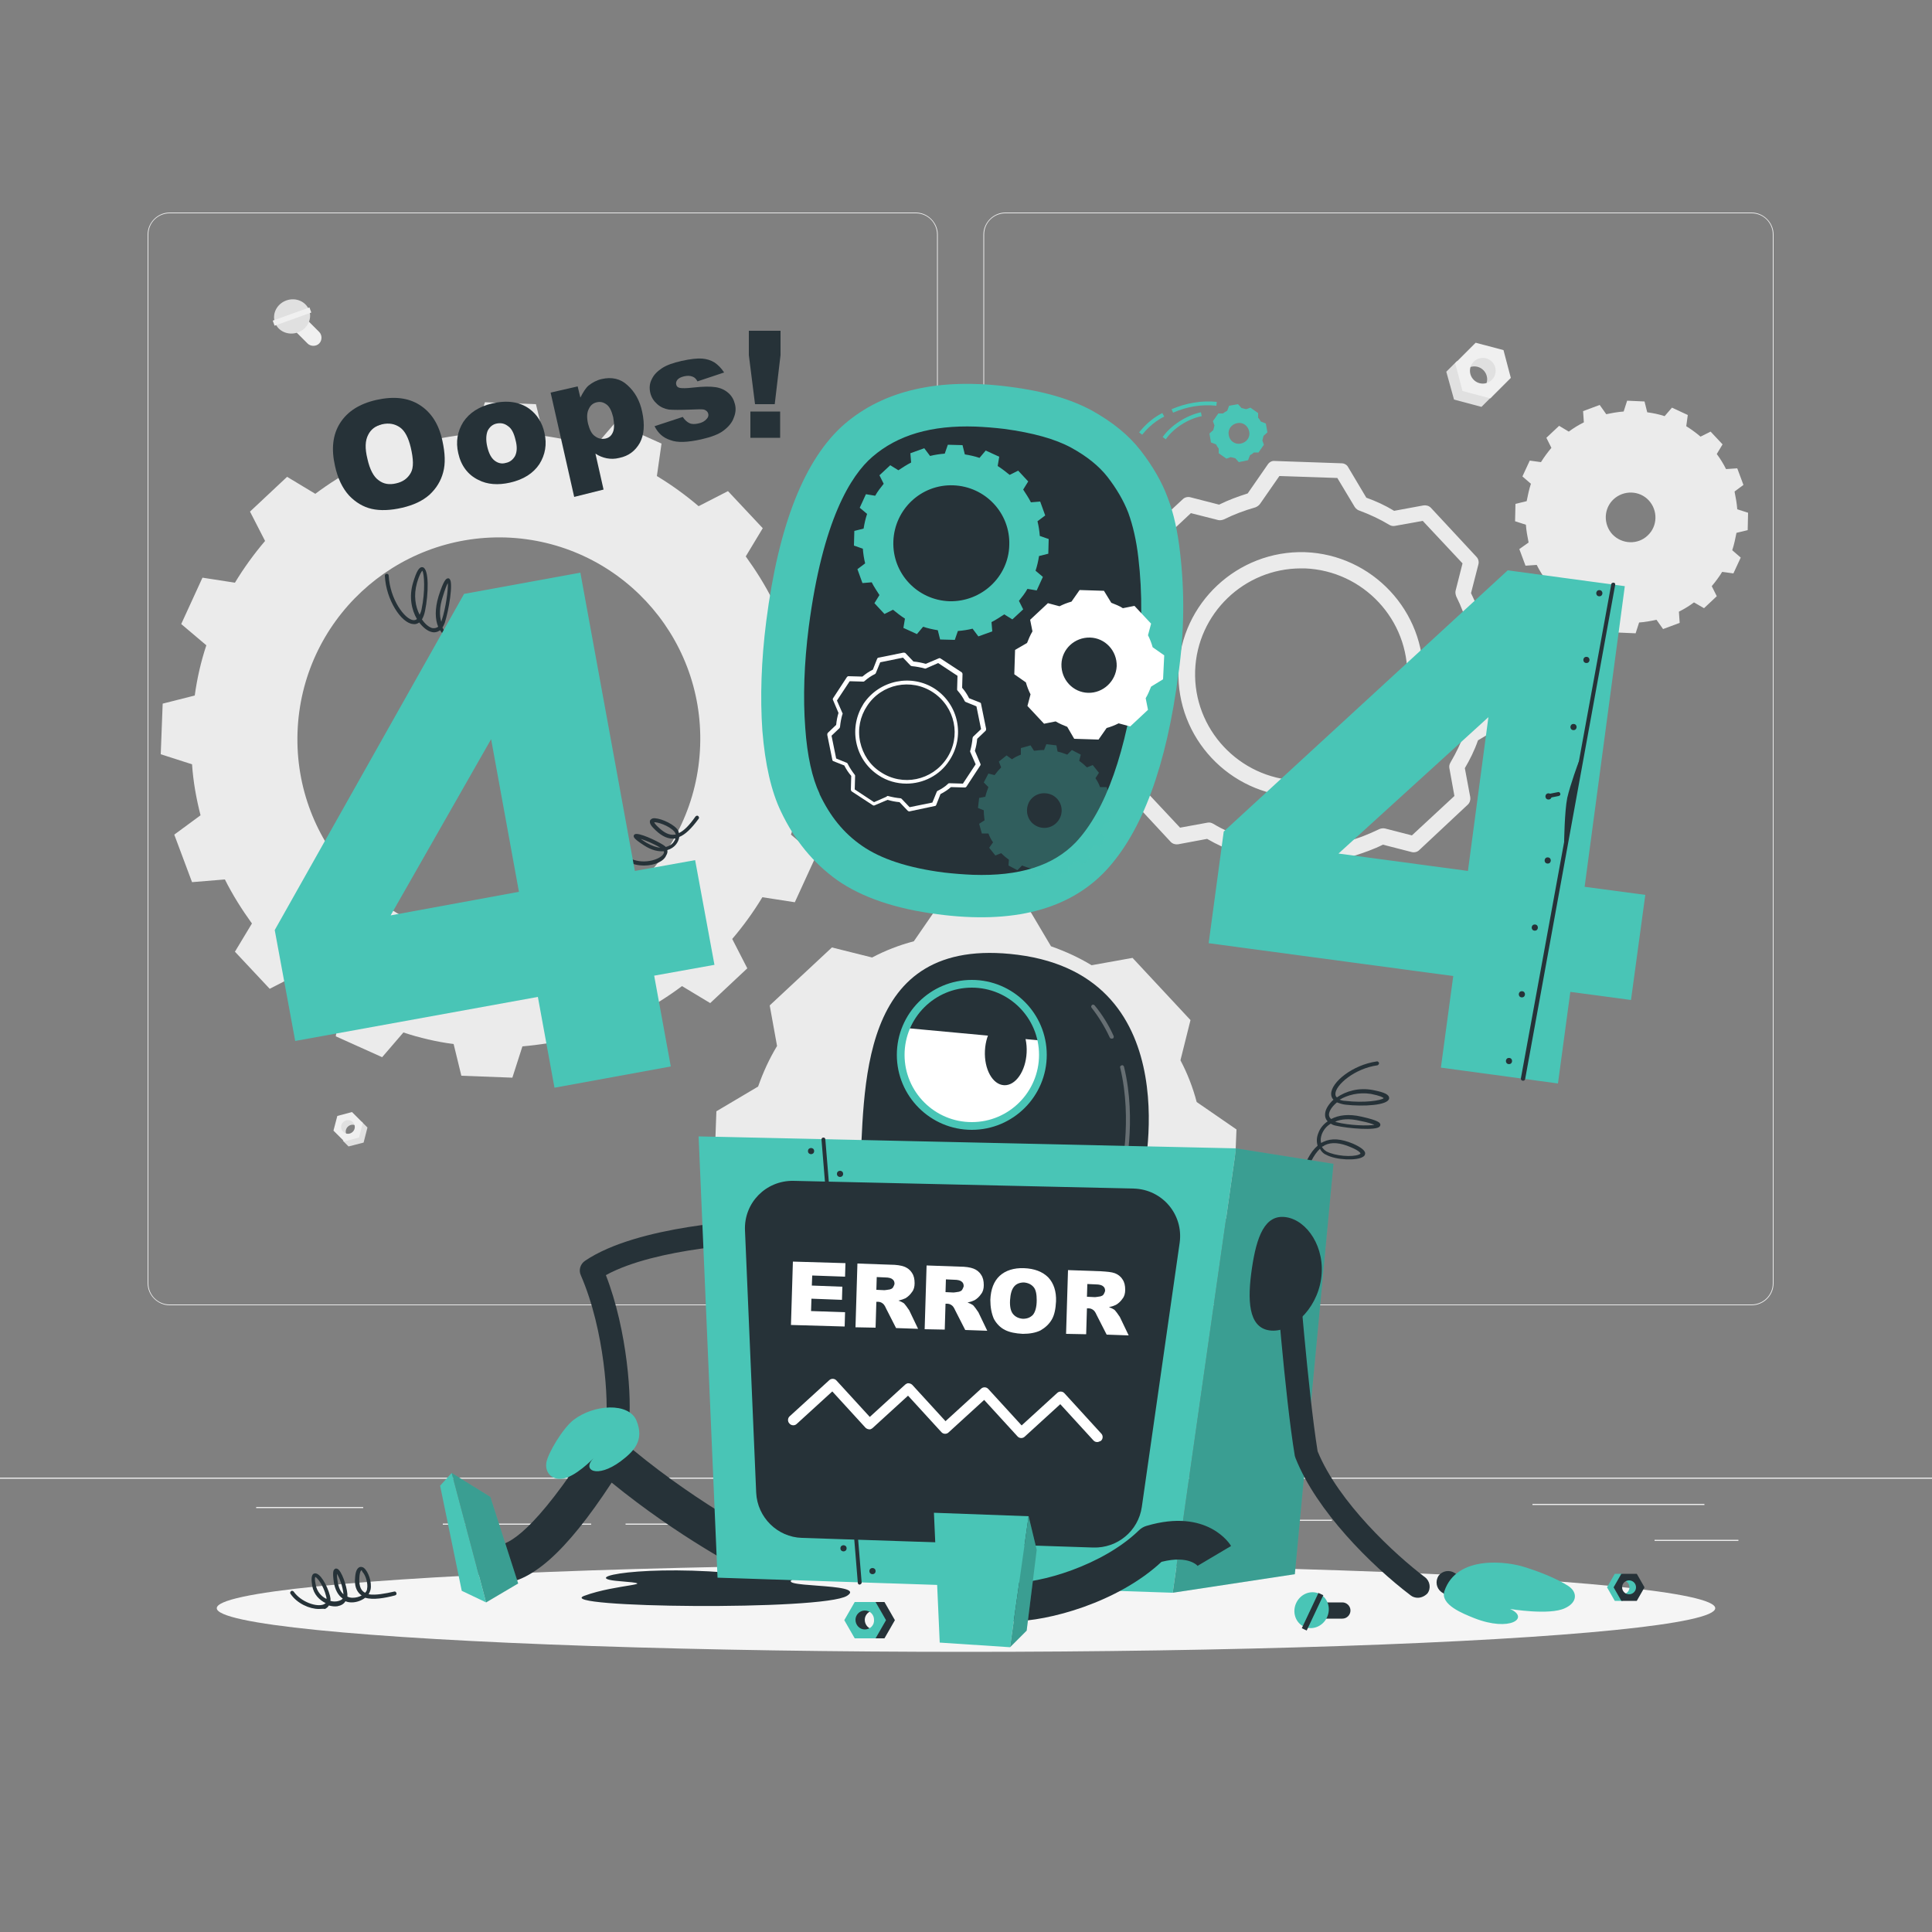 <?xml version="1.0" encoding="utf-8"?>
<!-- Generator: Adobe Illustrator 21.0.2, SVG Export Plug-In . SVG Version: 6.00 Build 0)  -->
<svg version="1.1" xmlns="http://www.w3.org/2000/svg" xmlns:xlink="http://www.w3.org/1999/xlink" x="0px" y="0px"
	 viewBox="0 0 500 500" style="enable-background:new 0 0 500 500;" xml:space="preserve">
<rect x="0" y="0" width="500" height="500" fill="#808080" stroke="none"/>
<style type="text/css">
	.st0{fill:#EBEBEB;}
	.st1{fill:#E0E0E0;}
	.st2{fill:#F0F0F0;}
	.st3{fill:#F5F5F5;}
	.st4{fill:#263238;}
	.st5{fill:#49C5B6;}
	.st6{opacity:0.3;fill:#49C5B6;}
	.st7{fill:#FFFFFF;}
	.st8{opacity:0.3;fill:#FFFFFF;}
	.st9{opacity:0.2;}
</style>
<g id="Background_Complete">
	<g>
		<rect y="382.4" class="st0" width="500" height="0.3"/>
		<rect x="428.2" y="398.5" class="st0" width="21.7" height="0.3"/>
		<rect x="310.6" y="393.3" class="st0" width="34.1" height="0.3"/>
		<rect x="396.6" y="389.2" class="st0" width="44.5" height="0.3"/>
		<rect x="161.9" y="394.3" class="st0" width="11.1" height="0.3"/>
		<rect x="114.6" y="394.3" class="st0" width="38.4" height="0.3"/>
		<rect x="66.3" y="390" class="st0" width="27.7" height="0.3"/>
		<path class="st0" d="M237,337.8H43.9c-3.1,0-5.7-2.6-5.7-5.7V60.7c0-3.1,2.6-5.7,5.7-5.7H237c3.1,0,5.7,2.6,5.7,5.7v271.4
			C242.7,335.2,240.2,337.8,237,337.8z M43.9,55.2c-3,0-5.5,2.4-5.5,5.5v271.4c0,3,2.4,5.5,5.5,5.5H237c3,0,5.5-2.4,5.5-5.5V60.7
			c0-3-2.4-5.5-5.5-5.5H43.9z"/>
		<path class="st0" d="M453.3,337.8H260.2c-3.1,0-5.7-2.6-5.7-5.7V60.7c0-3.1,2.6-5.7,5.7-5.7h193.1c3.1,0,5.7,2.6,5.7,5.7v271.4
			C459,335.2,456.5,337.8,453.3,337.8z M260.2,55.2c-3,0-5.5,2.4-5.5,5.5v271.4c0,3,2.4,5.5,5.5,5.5h193.1c3,0,5.5-2.4,5.5-5.5V60.7
			c0-3-2.4-5.5-5.5-5.5H260.2z"/>
	</g>
	<g>
		<g>
			<path class="st0" d="M216.1,200.9l0.5-13.1l-8.1-2.6c-0.3-4.5-1.1-8.9-2.2-13.2l6.8-5l-4.6-12.3l-8.5,0.7c-2-4-4.4-7.8-7-11.4
				l4.4-7.3l-9-9.6l-7.6,3.9c-3.4-2.9-7-5.5-10.8-7.8l1.2-8.4l-12-5.4l-5.5,6.4c-4.2-1.4-8.5-2.4-13-3l-2-8.2l-13.2-0.5l-2.6,8.1
				c-4.5,0.4-8.9,1.1-13.2,2.2l-5.1-6.8l-12.3,4.6l0.7,8.5c-4,2-7.8,4.4-11.4,7.1l-7.3-4.4l-9.6,9l3.9,7.6c-2.9,3.4-5.5,7-7.8,10.8
				l-8.4-1.3l-5.5,12l6.5,5.5c-1.4,4.2-2.4,8.6-3,13l-8.3,2.1l-0.5,13.1l8.1,2.6c0.3,4.5,1.1,8.9,2.2,13.2l-6.8,5l4.6,12.3l8.5-0.7
				c2,4,4.4,7.8,7,11.4l-4.4,7.3l9,9.6l7.6-3.9c3.4,2.9,7,5.5,10.8,7.8l-1.3,8.4l12,5.4l5.5-6.4c4.2,1.4,8.5,2.4,13,3l2,8.2
				l13.2,0.5l2.6-8.1c4.5-0.4,8.9-1.1,13.2-2.2l5,6.8l12.3-4.6l-0.6-8.5c4-2,7.8-4.4,11.4-7.1l7.3,4.4l9.6-9l-3.9-7.6
				c2.9-3.4,5.5-7,7.8-10.8l8.4,1.3l5.5-12l-6.5-5.5c1.4-4.2,2.4-8.5,3-13L216.1,200.9z M127.3,243.4c-28.8-1-51.3-25.1-50.3-53.9
				c1-28.8,25.1-51.3,53.9-50.4c28.8,1,51.3,25.1,50.3,53.9C180.2,221.9,156.1,244.4,127.3,243.4z"/>
		</g>
		<g>
			<path class="st0" d="M441,157.4l3.3-3.1l-1.3-2.6c1-1.2,1.9-2.4,2.7-3.7l2.9,0.4l1.9-4.1l-2.2-1.9c0.5-1.5,0.8-3,1.1-4.5l2.9-0.7
				l0.1-4.5l-2.8-0.9c-0.1-1.5-0.4-3.1-0.7-4.6l2.3-1.7l-1.6-4.3l-2.9,0.2c-0.7-1.4-1.5-2.7-2.4-3.9l1.5-2.5l-3.1-3.3l-2.6,1.3
				c-1.2-1-2.4-1.9-3.7-2.7l0.4-2.9l-4.1-1.9l-1.9,2.2c-1.5-0.5-3-0.8-4.5-1l-0.7-2.8l-4.5-0.2l-0.9,2.8c-1.5,0.1-3.1,0.4-4.5,0.7
				l-1.7-2.4l-4.3,1.6l0.2,2.9c-1.4,0.7-2.7,1.5-3.9,2.4l-2.5-1.5l-3.3,3.1l1.3,2.6c-1,1.2-1.9,2.4-2.7,3.7l-2.9-0.4l-1.9,4.1
				l2.2,1.9c-0.5,1.5-0.8,3-1.1,4.5l-2.9,0.7l-0.1,4.5l2.8,0.9c0.1,1.5,0.4,3.1,0.7,4.6l-2.4,1.7l1.6,4.3l2.9-0.2
				c0.7,1.4,1.5,2.7,2.4,3.9l-1.5,2.5l3.1,3.3l2.6-1.3c1.2,1,2.4,1.9,3.7,2.7l-0.4,2.9l4.1,1.9l1.9-2.2c1.5,0.5,3,0.8,4.5,1l0.7,2.8
				l4.5,0.2l0.9-2.8c1.5-0.1,3.1-0.4,4.5-0.7l1.7,2.4l4.3-1.6l-0.2-2.9c1.4-0.7,2.7-1.5,3.9-2.4L441,157.4z M417.3,138.3
				c-2.4-2.6-2.3-6.7,0.3-9.1c2.6-2.4,6.7-2.3,9.1,0.3c2.4,2.6,2.3,6.7-0.3,9.1C423.9,141,419.8,140.9,417.3,138.3z"/>
		</g>
		<path class="st0" d="M320,292.3l-10.3-7.1c0,0,0,0,0,0c-1-3.8-2.4-7.4-4.2-10.8l2.6-10.4l-15-16.1l-10.6,1.9
			c-3.3-2-6.8-3.6-10.5-4.9c0,0,0,0,0,0l-6.4-10.8l-22-0.8l-7.1,10.3c0,0,0,0,0,0c-3.8,1-7.4,2.4-10.8,4.2l-10.4-2.6l-16.1,15
			l1.9,10.5c0,0,0,0,0,0c-2,3.3-3.6,6.8-4.9,10.5l-10.8,6.4l-0.8,22l10.4,7.1c1,3.8,2.4,7.4,4.1,10.8c0,0,0,0,0,0l-2.6,10.4l15,16.1
			l10.5-1.9c3.3,2,6.8,3.6,10.5,4.9c0,0,0,0,0,0l6.4,10.8l22,0.8l7.1-10.3c3.8-1,7.4-2.4,10.9-4.2c0,0,0,0,0,0l10.3,2.6l16.1-15
			l-1.9-10.5c2-3.3,3.6-6.8,4.9-10.5c0,0,0,0,0,0l10.8-6.4L320,292.3z M251.5,325.7c-13.7-0.5-24.3-11.9-23.9-25.5
			c0.5-13.7,11.9-24.3,25.5-23.9c13.7,0.5,24.3,11.9,23.9,25.5C276.6,315.5,265.2,326.2,251.5,325.7z"/>
		<path class="st0" d="M343.5,230C343.5,230,343.5,230,343.5,230l-17.4-0.6c-0.7,0-1.4-0.4-1.7-1l-4.7-7.9c-2.5-0.9-4.9-2-7.3-3.4
			l-7.5,1.4c-0.7,0.1-1.4-0.1-1.9-0.6l-11.8-12.7c-0.5-0.5-0.7-1.3-0.5-2l1.9-7.4c-1.1-2.3-2.1-4.9-2.9-7.5l-7.5-5.2
			c-0.6-0.4-0.9-1.1-0.9-1.8l0.6-17.3c0-0.7,0.4-1.4,1-1.7l7.9-4.7c0.9-2.6,2.1-5,3.4-7.2l-1.4-7.5c-0.1-0.7,0.1-1.4,0.6-1.9
			l12.7-11.8c0.5-0.5,1.3-0.7,2-0.5l7.4,1.9c2.4-1.2,4.9-2.1,7.4-2.9l5.2-7.5c0.4-0.6,1.1-1,1.8-0.9l17.3,0.6c0.7,0,1.4,0.4,1.7,1
			l4.7,7.9c2.5,0.9,4.9,2,7.2,3.4l7.6-1.4c0.7-0.1,1.4,0.1,1.9,0.6l11.8,12.7c0.5,0.5,0.7,1.3,0.5,2l-1.9,7.4
			c1.2,2.4,2.1,4.9,2.9,7.4l7.5,5.2c0.6,0.4,0.9,1.1,0.9,1.8l-0.6,17.3c0,0.7-0.4,1.4-1,1.7l-7.9,4.7c-0.9,2.6-2.1,5-3.4,7.2
			l1.4,7.5c0.1,0.7-0.1,1.4-0.6,1.9L367.3,220c-0.5,0.5-1.3,0.7-2,0.5l-7.4-1.9c-2.4,1.2-5,2.1-7.5,2.9l-5.2,7.5
			C344.9,229.6,344.2,230,343.5,230z M327.5,225.2l15,0.5l5-7.2c0.3-0.4,0.7-0.7,1.2-0.8c2.8-0.7,5.5-1.8,8.2-3.1c0,0,0,0,0,0
			c0.4-0.2,1-0.3,1.5-0.2l7,1.8l11-10.2l-1.3-7.2c-0.1-0.5,0-1,0.3-1.5c1.4-2.4,2.7-5,3.7-7.8c0.2-0.5,0.5-0.9,0.9-1.2l7.5-4.5
			l0.5-15l-7.2-5c-0.4-0.3-0.7-0.6-0.8-1.1c0-0.1,0-0.1,0-0.2c-0.8-2.8-1.8-5.5-3.1-8.1c-0.2-0.5-0.3-1-0.2-1.5l1.8-7.1l-10.3-11
			l-7.2,1.3c-0.5,0.1-1,0-1.5-0.3c-2.5-1.5-5.1-2.7-7.8-3.7c-0.2-0.1-0.3-0.1-0.4-0.2c-0.3-0.2-0.5-0.4-0.7-0.7l-4.5-7.5l-15-0.5
			l-5,7.2c-0.3,0.4-0.7,0.7-1.2,0.9c-2.8,0.8-5.5,1.8-8.1,3.1c-0.5,0.2-1,0.3-1.5,0.2l-7.1-1.8l-11,10.3l1.3,7.2
			c0.1,0.5,0,0.9-0.2,1.3c0,0.1-0.1,0.1-0.1,0.2c-1.5,2.4-2.7,5.1-3.7,7.9c-0.2,0.5-0.5,0.9-0.9,1.1l-7.5,4.5l-0.5,15l7.2,5
			c0.4,0.3,0.7,0.7,0.8,1.2c0.8,2.9,1.8,5.6,3.1,8.1c0.1,0.1,0.1,0.3,0.2,0.5c0.1,0.3,0.1,0.7,0,1l-1.8,7.1l10.3,11l7.1-1.3
			c0.5-0.1,1,0,1.5,0.3c2.5,1.5,5.2,2.7,7.9,3.7c0.5,0.2,0.9,0.5,1.2,0.9L327.5,225.2z M352.2,130.4L352.2,130.4L352.2,130.4z
			 M336.7,206.2c-0.4,0-0.7,0-1.1,0c-17.4-0.6-31.2-15.3-30.6-32.7c0.6-17.4,15.3-31.1,32.7-30.6c17.4,0.6,31.2,15.3,30.6,32.7
			c-0.3,8.4-3.9,16.3-10,22C352.4,203.2,344.8,206.2,336.7,206.2z M336.7,147.1c-14.7,0-26.9,11.7-27.4,26.5
			c-0.5,15.1,11.4,27.8,26.5,28.4c7.3,0.2,14.3-2.4,19.7-7.4c5.4-5,8.4-11.8,8.7-19.1c0.5-15.1-11.4-27.8-26.5-28.4
			C337.3,147.1,337,147.1,336.7,147.1z"/>
		<g>
			<polygon class="st1" points="383.4,105.3 376.3,103.4 374.3,96.2 377.1,93.4 380.1,99.6 386.2,102.5 			"/>
			<path class="st1" d="M383.9,100.5c1.3-1.3,1.3-3.4,0-4.7c-1.3-1.3-3.4-1.3-4.7,0l3.6-5.4l4.8,2.4l1,5L383.9,100.5z"/>
			<path class="st2" d="M376.6,94l5.3-5.3l7.2,1.9l1.9,7.2l-5.3,5.3l-7.2-1.9L376.6,94z M386.1,98.3c1.3-1.3,1.3-3.4,0-4.7
				c-1.3-1.3-3.4-1.3-4.7,0c-1.3,1.3-1.3,3.4,0,4.7C382.7,99.6,384.8,99.6,386.1,98.3z"/>
		</g>
		<g>
			<polygon class="st1" points="90.2,296.7 94.1,295.7 95.1,291.8 93.6,290.3 92,293.6 88.7,295.2 			"/>
			<path class="st1" d="M90,294.1c-0.7-0.7-0.7-1.8,0-2.5c0.7-0.7,1.8-0.7,2.5,0l-1.9-2.9L88,290l-0.6,2.7L90,294.1z"/>
			<path class="st2" d="M93.9,290.6l-2.8-2.8l-3.8,1l-1,3.8l2.8,2.8l3.8-1L93.9,290.6z M88.8,292.9c-0.7-0.7-0.7-1.8,0-2.5
				c0.7-0.7,1.8-0.7,2.5,0s0.7,1.8,0,2.5C90.6,293.6,89.5,293.6,88.8,292.9z"/>
		</g>
		<g>
			<path class="st2" d="M76.4,85.7l3.2,3.2c0.8,0.8,2.2,0.8,3,0l0,0c0.8-0.8,0.8-2.2,0-3l-3.2-3.2c-0.8-0.8-2.2-0.8-3,0l0,0
				C75.5,83.5,75.5,84.8,76.4,85.7z"/>
			<ellipse transform="matrix(0.941 -0.338 0.338 0.941 -23.23 30.38)" class="st1" cx="75.6" cy="81.9" rx="4.7" ry="4.4"/>
			
				<rect x="74.9" y="76.8" transform="matrix(-0.338 -0.941 0.941 -0.338 24.107 180.735)" class="st2" width="1.4" height="10.1"/>
		</g>
	</g>
</g>
<g id="Shadow_1_">
	<ellipse id="_x3C_Path_x3E__373_" class="st3" cx="250" cy="416.2" rx="193.9" ry="11.3"/>
</g>
<g id="Oops_x21_">
	<g>
		<path class="st4" d="M86.7,120.6c-1-4.4-0.6-8.1,1.3-11.1c1.9-3,5-5,9.4-6c4.5-1,8.2-0.6,11.2,1.3c3,1.9,5,5,5.9,9.3
			c0.7,3.2,0.8,5.9,0.2,8.1c-0.6,2.3-1.8,4.2-3.5,5.8c-1.8,1.6-4.1,2.7-7.1,3.4c-3,0.7-5.7,0.8-7.9,0.3c-2.2-0.5-4.2-1.7-5.9-3.5
			C88.6,126.3,87.4,123.8,86.7,120.6z M95.1,118.8c0.6,2.7,1.6,4.6,2.9,5.5c1.3,1,2.8,1.2,4.5,0.8c1.8-0.4,3-1.3,3.8-2.7
			s0.7-3.6,0-6.6c-0.6-2.5-1.5-4.3-2.8-5.2c-1.3-0.9-2.8-1.2-4.6-0.8c-1.7,0.4-2.9,1.3-3.6,2.7C94.5,114,94.4,116,95.1,118.8z"/>
		<path class="st4" d="M118.6,117.3c-0.7-3-0.2-5.7,1.3-8.1c1.6-2.4,4.1-4,7.5-4.8c3.9-0.9,7.1-0.4,9.6,1.4c2,1.5,3.3,3.5,3.9,6.2
			c0.7,3,0.2,5.7-1.3,8.1c-1.6,2.4-4.1,4-7.6,4.8c-3.1,0.7-5.9,0.5-8.2-0.7C121.1,122.9,119.3,120.5,118.6,117.3z M126.1,115.6
			c0.4,1.7,1,2.9,1.9,3.6c0.9,0.7,1.9,0.9,2.9,0.6c1.1-0.2,1.9-0.9,2.4-1.8c0.5-1,0.6-2.4,0.1-4.2c-0.4-1.7-1-2.9-1.9-3.5
			c-0.9-0.7-1.8-0.9-2.9-0.7c-1.1,0.2-1.9,0.9-2.4,1.9C125.8,112.5,125.7,113.9,126.1,115.6z"/>
		<path class="st4" d="M148.6,128.6l-6.1-27l7-1.6l0.7,2.9c0.7-1.4,1.4-2.5,2.1-3.1c1-0.8,2.1-1.4,3.4-1.7c2.6-0.6,4.9-0.1,6.7,1.6
			c1.9,1.7,3.2,4,3.8,6.9c0.7,3.3,0.5,5.9-0.6,8c-1.2,2.1-2.9,3.4-5.3,3.9c-1.2,0.3-2.2,0.3-3.3,0.1c-1-0.2-2-0.6-2.9-1.2l2.1,9.3
			L148.6,128.6z M152.2,109.7c0.4,1.5,0.9,2.6,1.8,3.2c0.8,0.6,1.7,0.8,2.7,0.6c0.9-0.2,1.5-0.7,1.9-1.6c0.4-0.9,0.4-2.1,0.1-3.9
			c-0.4-1.6-0.9-2.7-1.7-3.3c-0.8-0.6-1.6-0.8-2.5-0.6c-1,0.2-1.7,0.8-2.1,1.7C151.9,106.7,151.8,108,152.2,109.7z"/>
		<path class="st4" d="M169.4,110.3l7.3-2.4c0.5,0.8,1.1,1.3,1.7,1.6c0.6,0.3,1.4,0.3,2.3,0.1c1-0.2,1.7-0.6,2.2-1.2
			c0.4-0.4,0.5-0.9,0.4-1.3c-0.1-0.5-0.5-0.9-1.1-1.1c-0.5-0.1-1.6-0.1-3.4,0c-2.7,0.1-4.6,0.1-5.7,0c-1.1-0.2-2.1-0.6-3-1.4
			c-0.9-0.8-1.5-1.7-1.8-2.9c-0.3-1.3-0.2-2.5,0.4-3.6c0.5-1.1,1.4-2,2.6-2.8c1.2-0.8,2.9-1.4,5.1-1.9c2.3-0.5,4.1-0.7,5.3-0.6
			c1.2,0.1,2.2,0.4,3.2,1c0.9,0.6,1.8,1.5,2.5,2.6l-6.9,2.3c-0.3-0.6-0.7-1-1.2-1.2c-0.7-0.3-1.4-0.3-2.3-0.1
			c-0.8,0.2-1.4,0.5-1.7,0.9c-0.3,0.4-0.4,0.8-0.3,1.2c0.1,0.5,0.4,0.8,1,0.9c0.5,0.1,1.7,0.1,3.4-0.1c2.6-0.3,4.5-0.3,5.8-0.1
			c1.3,0.2,2.4,0.7,3.3,1.5c0.9,0.8,1.4,1.7,1.7,2.9c0.3,1.1,0.2,2.3-0.3,3.5c-0.4,1.2-1.3,2.3-2.6,3.3c-1.3,1-3.2,1.7-5.8,2.3
			c-3.6,0.8-6.2,0.9-8,0.2C171.6,113.3,170.3,112.1,169.4,110.3z"/>
		<path class="st4" d="M193.8,85.6l8.2,0l0,6.3l-1.5,12.7l-5.1,0l-1.6-12.7L193.8,85.6z M194.2,106.5l7.7,0l0,6.8l-7.7,0
			L194.2,106.5z"/>
	</g>
</g>
<g id="_x34_04">
	<g>
		<g>
			<path class="st4" d="M128.7,171.6c-0.1,0-0.1,0-0.2,0c-4.5-1.7-7.2-3.4-8.6-5.5c-1,0.2-2.2,0.1-3.2-0.4c-1-0.5-2.1-1.4-2.8-2.6
				c-0.7,0.5-1.5,0.7-2.4,0.4c-1-0.3-2.1-1.2-3-2.4c-0.6,0.4-1.1,0.5-1.6,0.4c-3-0.2-7-6.2-7.3-12.5c0-0.3,0.2-0.5,0.5-0.5
				c0.3,0,0.5,0.2,0.5,0.5c0.3,6,4.1,11.3,6.4,11.5c0.4,0,0.7-0.1,0.9-0.3c-1.4-2.4-2.1-5.8-1-9.4c0.9-3,1.6-4.2,2.5-4
				c1.7,0.4,1.5,7,0.6,11.3c-0.2,1-0.5,1.7-0.8,2.2c0.8,1.2,1.7,1.9,2.5,2.2c0.7,0.2,1.3,0,1.7-0.3c-0.8-1.9-0.9-4.6,0.1-7.9
				c1.4-4.4,2-4.5,2.3-4.6c0.2-0.1,0.5,0,0.6,0.2c0.9,1-0.2,7.9-1.3,11.3c-0.2,0.4-0.3,0.8-0.6,1.2c0.6,1.2,1.5,2,2.5,2.5
				c0.8,0.4,1.6,0.5,2.3,0.4c-0.1-0.2-0.2-0.4-0.2-0.6c-0.8-2.1-0.4-4.6,1.2-7.6c1.1-2,1.9-2.9,2.7-2.9c0,0,0,0,0,0
				c0.2,0,0.7,0.1,1,0.7c0.9,1.6,0.2,6.9-1.5,9.6c-0.4,0.6-1,1.1-1.6,1.4c1.3,1.8,3.9,3.3,7.9,4.9c0.3,0.1,0.4,0.4,0.3,0.6
				C129.1,171.5,128.9,171.6,128.7,171.6z M123,155.1c0,0-0.6,0-1.8,2.3c-1.4,2.7-1.8,4.9-1.1,6.8c0.1,0.2,0.2,0.5,0.3,0.7
				c0.5-0.2,1-0.6,1.3-1.1c1.4-2.1,2.1-6.5,1.5-8.3C123.1,155.2,123,155.1,123,155.1z M115.9,150.9c-0.3,0.5-0.7,1.5-1.3,3.5
				c-0.9,2.7-0.9,4.9-0.4,6.5c0-0.1,0.1-0.2,0.1-0.3C115.4,157.3,116,152.5,115.9,150.9z M109.3,147.7c-0.2,0.2-0.7,0.8-1.4,3.2
				c-0.9,3.2-0.4,6.1,0.7,8.2c0.2-0.4,0.4-0.9,0.5-1.4C110.1,152.9,109.8,148.5,109.3,147.7z"/>
			<path class="st4" d="M166.7,224c-1.5,0-3.1-0.3-4.6-1.2c-0.2-0.1-0.3-0.4-0.2-0.7c0.1-0.2,0.4-0.3,0.7-0.2
				c3.6,2.1,8.2,0.6,9.1-0.9c0.1-0.2,0.2-0.4,0.1-0.7c-1.4,0.1-3.1-0.2-5.1-1.5c-2.5-1.6-2.7-2.1-2.7-2.4c0-0.2,0.1-0.4,0.3-0.5
				c1-0.5,5.5,1.6,7.4,2.8c0.2,0.2,0.5,0.3,0.6,0.5c0.8-0.2,1.5-0.6,1.9-1.1c0.3-0.4,0.5-0.7,0.6-1.1c-0.1,0-0.1,0-0.2,0
				c-1.6,0.2-3.2-0.5-4.9-2.1c-1.2-1.1-1.6-1.8-1.5-2.4c0-0.2,0.2-0.5,0.7-0.7c1.4-0.3,4.8,1.1,6.2,2.6c0.3,0.3,0.5,0.7,0.6,1.2
				c1.3-0.6,2.7-2,4.3-4.3c0.2-0.2,0.5-0.3,0.7-0.1c0.2,0.2,0.3,0.5,0.1,0.7c-1.9,2.6-3.5,4.1-5,4.7c-0.1,0.7-0.4,1.4-0.9,2
				c-0.5,0.6-1.2,1.1-2.2,1.4c0.1,0.5,0,0.9-0.3,1.4C171.8,222.9,169.4,224,166.7,224z M165.8,217.1c0.3,0.2,0.8,0.6,1.5,1
				c1.4,0.8,2.6,1.2,3.6,1.3C169.3,218.4,167.1,217.5,165.8,217.1z M169.3,212.8c0.1,0.2,0.3,0.6,1.2,1.4c1.5,1.4,2.8,2,4.1,1.8
				c0.1,0,0.2,0,0.3,0c-0.1-0.3-0.2-0.6-0.4-0.8C173.1,213.6,170,212.7,169.3,212.8z"/>
			<path class="st5" d="M179.9,222.6l-15.6,2.8l-14.1-77.2l-30.1,5.5l-49,87l5.3,28.7l62.8-11.4l4.3,23.5l30.1-5.5l-4.3-23.5
				l15.6-2.8L179.9,222.6z M101.1,236.9l26-45.6l7.2,39.5L101.1,236.9z"/>
		</g>
		<g>
			<path class="st5" d="M305.4,143c-0.6-5.3-1.6-10.1-3.2-14.2c-1.5-4.1-3.9-8.2-7-12.2c-3.1-4-7.3-7.4-12.7-10.4
				c-5.4-2.9-12.4-5-21.2-6.1c-18.3-2.4-32.6,0.9-42.8,9.7c-10.2,8.9-17,25.9-20.2,51c-1.3,10.2-1.6,19.7-1,28.3
				c0.7,8.7,2.3,15.7,4.8,20.9c3.5,7.4,8.3,13.3,14.6,17.8c6.3,4.4,15,7.4,25.9,8.8c19.6,2.6,34.1-1.2,43.6-11.3
				c9.4-10.1,15.7-27.1,18.8-51.1C306.5,163.6,306.6,153.2,305.4,143z"/>
			<path class="st4" d="M251.8,226.4c-2.4-0.1-5-0.3-7.6-0.6c-9.2-1.2-16.2-3.5-21.1-6.9c-4.8-3.3-8.3-7.7-11-13.4l0-0.1
				c-1.9-4-3.2-9.8-3.7-17c-0.6-7.9-0.3-16.7,0.9-26.1c3.6-27.7,10.9-39.3,16.5-44.1c6.5-5.6,15.2-8.2,26.7-7.8
				c2.4,0.1,4.9,0.3,7.4,0.6c7.4,1,13.2,2.6,17.4,4.9c4,2.2,7.1,4.7,9.3,7.5c2.4,3.1,4.2,6.2,5.4,9.3c1.2,3.3,2.1,7.2,2.6,11.6
				c1.1,9.3,1,19-0.3,28.7c-2.8,21.5-8.1,36.7-15.9,45C272.5,224.1,263.8,226.8,251.8,226.4C251.8,226.4,251.8,226.4,251.8,226.4z"
				/>
			<g>
				<path class="st5" d="M271.3,143.3l0.1-3.8l-2.3-0.8c-0.1-1.3-0.3-2.6-0.6-3.8l2-1.5l-1.3-3.6l-2.4,0.2c-0.6-1.2-1.3-2.2-2-3.3
					l1.3-2.1l-2.6-2.8l-2.2,1.1c-1-0.8-2-1.6-3.1-2.3l0.4-2.4l-3.5-1.6l-1.6,1.9c-1.2-0.4-2.5-0.7-3.8-0.9l-0.6-2.4l-3.8-0.1
					l-0.8,2.3c-1.3,0.1-2.6,0.3-3.8,0.6l-1.5-2l-3.6,1.3l0.2,2.4c-1.2,0.6-2.2,1.3-3.3,2l-2.1-1.3l-2.8,2.6l1.1,2.2
					c-0.8,1-1.6,2-2.2,3.1l-2.4-0.4l-1.6,3.5l1.9,1.6c-0.4,1.2-0.7,2.5-0.9,3.8l-2.4,0.6l-0.1,3.8l2.3,0.8c0.1,1.3,0.3,2.6,0.6,3.8
					l-2,1.5l1.3,3.6l2.4-0.2c0.6,1.2,1.3,2.2,2,3.3l-1.3,2.1l2.6,2.8l2.2-1.1c1,0.8,2,1.6,3.1,2.3l-0.4,2.4l3.5,1.6l1.6-1.9
					c1.2,0.4,2.5,0.7,3.8,0.9l0.6,2.4l3.8,0.1l0.8-2.3c1.3-0.1,2.6-0.3,3.8-0.6l1.5,2l3.6-1.3l-0.2-2.4c1.2-0.6,2.2-1.3,3.3-2
					l2.1,1.3l2.8-2.6l-1.1-2.2c0.8-1,1.6-2,2.2-3.1l2.4,0.4l1.6-3.5l-1.9-1.6c0.4-1.2,0.7-2.5,0.9-3.8L271.3,143.3z M245.7,155.6
					c-8.3-0.3-14.8-7.2-14.5-15.5c0.3-8.3,7.2-14.8,15.5-14.5c8.3,0.3,14.8,7.2,14.5,15.5C261,149.3,254,155.8,245.7,155.6z"/>
			</g>
			<g>
				<path class="st6" d="M287.1,212.9l0.3-2.6l-1.5-0.6c0-0.9-0.1-1.7-0.2-2.6l1.4-0.9l-0.7-2.5l-1.7,0c-0.3-0.8-0.7-1.6-1.2-2.3
					l0.9-1.4l-1.6-2l-1.5,0.6c-0.6-0.6-1.3-1.2-2-1.7l0.4-1.6l-2.3-1.2l-1.2,1.2c-0.8-0.3-1.6-0.6-2.5-0.8l-0.3-1.6l-2.6-0.3
					l-0.6,1.5c-0.9,0-1.7,0.1-2.6,0.2l-0.9-1.4l-2.5,0.7l0,1.7c-0.8,0.3-1.6,0.7-2.3,1.2l-1.4-1l-2,1.6l0.6,1.5
					c-0.6,0.6-1.2,1.3-1.7,2l-1.6-0.4l-1.2,2.3l1.2,1.2c-0.3,0.8-0.6,1.6-0.8,2.5l-1.6,0.3l-0.3,2.6l1.5,0.6c0,0.9,0.1,1.7,0.2,2.6
					l-1.4,0.9l0.7,2.5l1.7,0c0.3,0.8,0.7,1.6,1.2,2.3l-1,1.4l1.6,2l1.5-0.6c0.6,0.6,1.3,1.2,2,1.7L261,224l2.3,1.2l1.2-1.2
					c0.8,0.3,1.6,0.6,2.5,0.8l0.3,1.6l2.6,0.3l0.6-1.5c0.9,0,1.7-0.1,2.6-0.2l0.9,1.4l2.5-0.7l0-1.7c0.8-0.3,1.6-0.7,2.3-1.2l1.3,1
					l2-1.6l-0.6-1.5c0.6-0.6,1.2-1.3,1.7-2l1.6,0.4l1.2-2.3l-1.2-1.2c0.3-0.8,0.6-1.6,0.8-2.5L287.1,212.9z M274.2,211.9
					c-1.2,2.2-3.9,3-6.1,1.8c-2.2-1.2-2.9-3.9-1.8-6.1c1.2-2.2,3.9-2.9,6.1-1.8C274.6,207,275.4,209.7,274.2,211.9z"/>
			</g>
			<path class="st7" d="M301.3,169.6l-3-2.1c0,0,0,0,0,0c-0.3-1.1-0.7-2.1-1.2-3.1l0.8-3l-4.3-4.6l-3,0.6c-0.9-0.6-2-1-3-1.4
				c0,0,0,0,0,0l-1.9-3.1l-6.3-0.2l-2.1,3c0,0,0,0,0,0c-1.1,0.3-2.1,0.7-3.1,1.2l-3-0.8l-4.6,4.3l0.6,3c0,0,0,0,0,0
				c-0.6,1-1,2-1.4,3l-3.1,1.8l-0.2,6.3l3,2.1c0.3,1.1,0.7,2.1,1.2,3.1c0,0,0,0,0,0l-0.8,3l4.3,4.6l3-0.6c1,0.6,2,1,3,1.4
				c0,0,0,0,0,0l1.8,3.1l6.3,0.2l2.1-3c1.1-0.3,2.1-0.7,3.1-1.2c0,0,0,0,0,0l3,0.8l4.6-4.3l-0.6-3c0.6-1,1-2,1.4-3c0,0,0,0,0,0
				l3.1-1.9L301.3,169.6z M281.6,179.3c-3.9-0.1-7-3.4-6.9-7.4c0.1-3.9,3.4-7,7.4-6.9c3.9,0.1,7,3.4,6.9,7.4
				C288.8,176.3,285.5,179.4,281.6,179.3z"/>
			<path class="st5" d="M323,119.1l0.5-1.3c0,0,0,0,0,0c0.4-0.2,0.7-0.4,1-0.7l1.2,0l1.4-2l-0.4-1.1c0.1-0.4,0.2-0.8,0.3-1.2
				c0,0,0,0,0,0l1-0.9l-0.4-2.3l-1.3-0.5c0,0,0,0,0,0c-0.2-0.4-0.4-0.7-0.7-1l0-1.2l-2-1.4l-1.1,0.4c0,0,0,0,0,0
				c-0.4-0.1-0.8-0.2-1.2-0.3l-0.9-1l-2.3,0.4l-0.5,1.3c-0.4,0.2-0.7,0.4-1.1,0.7c0,0,0,0,0,0l-1.2,0l-1.4,2l0.4,1.1
				c-0.1,0.4-0.2,0.8-0.3,1.2c0,0,0,0,0,0l-1,0.9l0.4,2.3l1.3,0.5c0.2,0.4,0.4,0.7,0.7,1.1c0,0,0,0,0,0l0,1.2l2,1.4l1.1-0.4
				c0.4,0.1,0.8,0.2,1.2,0.3c0,0,0,0,0,0l0.9,1L323,119.1z M318,112.6c-0.3-1.5,0.7-2.8,2.2-3.1c1.5-0.3,2.8,0.7,3.1,2.2
				s-0.7,2.8-2.2,3.1C319.6,115.1,318.2,114.1,318,112.6z"/>
			<path class="st5" d="M295.6,112.5l-0.8-0.6c1.3-1.6,3.2-3.6,6-5l0.5,0.9C298.3,109.3,296.4,111.5,295.6,112.5z"/>
			<path class="st5" d="M303.6,106.8l-0.4-0.9c3.8-1.6,7.7-2.3,11.7-1.9l-0.1,1C311,104.6,307.2,105.2,303.6,106.8z"/>
			<path class="st5" d="M301.7,113.7l-0.8-0.6c2.1-3,6.1-5.6,9.9-6.4l0.2,1C307.4,108.4,303.6,110.9,301.7,113.7z"/>
			<path class="st7" d="M235.3,210c-0.1,0-0.3-0.1-0.4-0.2l-2.1-2.2c-1.1-0.1-2.1-0.3-3.1-0.6l-3.3,1.4c-0.2,0.1-0.3,0.1-0.5,0
				l-5.5-3.6c-0.1-0.1-0.2-0.3-0.2-0.4l0.1-3.6c-0.7-0.8-1.3-1.7-1.8-2.7l-2.8-1.1c-0.2-0.1-0.3-0.2-0.3-0.4l-1.3-6.4
				c0-0.2,0-0.3,0.1-0.5l2.2-2.1c0.1-1.1,0.3-2.1,0.6-3.1l-1.4-3.3c-0.1-0.2-0.1-0.3,0-0.5l3.6-5.5c0.1-0.1,0.2-0.2,0.4-0.2l3.6,0.1
				c0.8-0.7,1.7-1.3,2.7-1.8l1.1-2.8c0.1-0.2,0.2-0.3,0.4-0.3l6.4-1.3c0.2,0,0.3,0,0.5,0.1l2.1,2.2c1.1,0.1,2.1,0.3,3.2,0.6l3.3-1.4
				c0.2-0.1,0.3-0.1,0.5,0l5.5,3.6c0.1,0.1,0.2,0.3,0.2,0.4l-0.1,3.6c0.7,0.8,1.3,1.7,1.8,2.7l2.8,1.1c0.2,0.1,0.3,0.2,0.3,0.4
				l1.3,6.4c0,0.2,0,0.3-0.1,0.5l-2.2,2.1c-0.1,1.1-0.3,2.1-0.6,3.1l1.4,3.3c0.1,0.2,0.1,0.3,0,0.5l-3.6,5.5
				c-0.1,0.1-0.2,0.2-0.4,0.2l-3.6-0.1c-0.8,0.7-1.7,1.3-2.7,1.8l-1.1,2.8c-0.1,0.2-0.2,0.3-0.4,0.3L235.3,210
				C235.4,210,235.4,210,235.3,210z M229.7,206c0,0,0.1,0,0.1,0c1.1,0.3,2.2,0.5,3.3,0.6c0.1,0,0.2,0.1,0.3,0.2l2,2.1l5.9-1.2
				l1.1-2.7c0-0.1,0.1-0.2,0.2-0.3c1-0.5,2-1.1,2.8-1.9c0.1-0.1,0.2-0.1,0.3-0.1l3.5,0.1l3.3-5l-1.4-3.2c0-0.1-0.1-0.2,0-0.3
				c0.3-1.1,0.5-2.2,0.6-3.3c0-0.1,0.1-0.2,0.1-0.3l2.1-2l-1.2-5.9l-2.7-1.1c-0.1,0-0.2-0.1-0.3-0.2c-0.5-1-1.1-1.9-1.9-2.8
				c-0.1-0.1-0.1-0.2-0.1-0.3l0.1-3.5l-5-3.3l-3.2,1.4c-0.1,0-0.2,0.1-0.3,0c-1.1-0.3-2.2-0.5-3.3-0.6c-0.1,0-0.2-0.1-0.3-0.1
				l-2-2.1l-5.9,1.2l-1.1,2.7c0,0.1-0.1,0.2-0.2,0.3c-1,0.5-1.9,1.1-2.8,1.9c-0.1,0.1-0.2,0.1-0.3,0.1l-3.5-0.1l-3.3,5l1.4,3.2
				c0.1,0.1,0.1,0.3,0,0.4c-0.3,1-0.5,2.1-0.6,3.2c0,0.1-0.1,0.2-0.1,0.3l-2.1,2l1.2,5.9l2.7,1.1c0.1,0,0.2,0.1,0.3,0.3
				c0.5,1,1.1,1.9,1.8,2.8c0.1,0.1,0.1,0.2,0.1,0.3l-0.1,3.5l5,3.3l3.2-1.4C229.6,206,229.6,206,229.7,206z M234.6,202.8
				c-2.5,0-5.1-0.7-7.3-2.2c-3-2-5-5-5.7-8.5c-0.7-3.5,0-7,1.9-10c0,0,0,0,0,0c4.1-6.1,12.4-7.8,18.5-3.8c6.1,4.1,7.8,12.3,3.7,18.5
				C243.2,200.7,238.9,202.8,234.6,202.8z M224.4,182.7c-1.8,2.7-2.5,6-1.8,9.3c0.7,3.2,2.5,6,5.3,7.8c5.7,3.8,13.3,2.2,17.1-3.5
				c3.8-5.7,2.2-13.3-3.5-17.1C235.8,175.4,228.1,177,224.4,182.7L224.4,182.7z"/>
		</g>
		<g>
			<path class="st5" d="M425.8,231.6l-15.7-2.1l10.4-77.8l-30.3-4.1l-73.5,67.6l-3.9,28.9l63.3,8.5l-3.2,23.7l30.3,4.1l3.2-23.7
				l15.7,2.1L425.8,231.6z M346.4,220.9l38.8-35.3l-5.3,39.8L346.4,220.9z"/>
			<path class="st4" d="M394.1,279.7C394.1,279.7,394.1,279.7,394.1,279.7c-0.4-0.1-0.5-0.3-0.5-0.6L417,151.2
				c0-0.3,0.3-0.4,0.6-0.4c0.3,0,0.5,0.3,0.4,0.6l-23.3,127.9C394.6,279.6,394.4,279.7,394.1,279.7z"/>
			<g>
				
					<ellipse transform="matrix(3.423110e-02 -0.999 0.999 3.423110e-02 246.588 561.862)" class="st4" cx="414" cy="153.3" rx="0.8" ry="0.8"/>
				
					<ellipse transform="matrix(3.423110e-02 -0.999 0.999 3.423110e-02 226.079 575.24)" class="st4" cx="410.7" cy="170.6" rx="0.8" ry="0.8"/>
				
					<ellipse transform="matrix(3.422901e-02 -0.999 0.999 3.422901e-02 205.571 588.619)" class="st4" cx="407.3" cy="187.9" rx="0.8" ry="0.8"/>
				
					<ellipse transform="matrix(3.422901e-02 -0.999 0.999 3.422901e-02 181.242 599.463)" class="st4" cx="400.8" cy="206" rx="0.8" ry="0.8"/>
				
					<ellipse transform="matrix(3.429205e-02 -0.999 0.999 3.429205e-02 164.528 615.36)" class="st4" cx="400.7" cy="222.5" rx="0.8" ry="0.8"/>
				
					<ellipse transform="matrix(3.428996e-02 -0.999 0.999 3.428996e-02 144.02 628.738)" class="st4" cx="397.3" cy="239.8" rx="0.8" ry="0.8"/>
				
					<ellipse transform="matrix(3.429205e-02 -0.999 0.999 3.429205e-02 123.51 642.114)" class="st4" cx="394" cy="257.1" rx="0.8" ry="0.8"/>
				
					<ellipse transform="matrix(3.428996e-02 -0.999 0.999 3.428996e-02 103.002 655.492)" class="st4" cx="390.7" cy="274.4" rx="0.8" ry="0.8"/>
			</g>
			<path class="st4" d="M400.8,206.5c-0.2,0-0.4-0.2-0.5-0.4c-0.1-0.3,0.1-0.5,0.4-0.6l2.5-0.5c0.3-0.1,0.5,0.1,0.6,0.4
				c0.1,0.3-0.1,0.5-0.4,0.6l-2.5,0.5C400.9,206.5,400.8,206.5,400.8,206.5z"/>
			<g>
				<path class="st4" d="M409.1,197.2c0,0-2.2,5.8-3,9.4c-0.8,3.5-0.8,11.4-0.8,11.4"/>
				<path class="st4" d="M405.3,218.5C405.3,218.5,405.3,218.5,405.3,218.5c-0.3,0-0.5-0.2-0.5-0.5c0-0.3,0.1-8,0.8-11.5
					c0.8-3.5,2.9-9.2,3-9.4c0.1-0.3,0.4-0.4,0.6-0.3c0.3,0.1,0.4,0.4,0.3,0.6c0,0.1-2.2,5.8-3,9.3c-0.7,3.4-0.8,11.2-0.8,11.3
					C405.8,218.3,405.6,218.5,405.3,218.5z"/>
			</g>
		</g>
	</g>
</g>
<g id="Character_1_">
	<g>
		<path class="st4" d="M222.5,304.8c1.4-22.4-1.2-63.1,40.9-57.7c45.1,5.8,32.2,58.6,32.2,58.6L222.5,304.8z"/>
		<g>
			<circle class="st7" cx="251.5" cy="273" r="18.4"/>
			<path class="st4" d="M253.9,254.7c-8.7-1.5-18,4.9-18.9,11.4l34.5,3.2C268.3,261.8,260.8,255.8,253.9,254.7z"/>
			
				<ellipse transform="matrix(5.126369e-02 -0.999 0.999 5.126369e-02 -25.07 518.141)" class="st4" cx="260.2" cy="272.3" rx="8.7" ry="5.4"/>
			<path class="st5" d="M251.5,292.4c-10.7,0-19.4-8.7-19.4-19.4s8.7-19.4,19.4-19.4c10.7,0,19.4,8.7,19.4,19.4
				S262.2,292.4,251.5,292.4z M251.5,255.6c-9.6,0-17.4,7.8-17.4,17.4s7.8,17.4,17.4,17.4c9.6,0,17.4-7.8,17.4-17.4
				S261.1,255.6,251.5,255.6z"/>
		</g>
		<path class="st8" d="M290.5,304.3c0,0-0.1,0-0.1,0c-0.3-0.1-0.4-0.3-0.4-0.6c0-0.1,3.2-13.7-0.1-27.4c-0.1-0.3,0.1-0.5,0.4-0.6
			c0.3-0.1,0.5,0.1,0.6,0.4c3.4,14,0.1,27.7,0.1,27.9C290.9,304.1,290.7,304.3,290.5,304.3z"/>
		<path class="st8" d="M287.7,268.8c-0.2,0-0.4-0.1-0.5-0.3c-1.3-2.8-2.9-5.4-4.7-7.7c-0.2-0.2-0.1-0.5,0.1-0.7
			c0.2-0.2,0.5-0.1,0.7,0.1c1.9,2.3,3.6,5,4.9,7.9c0.1,0.3,0,0.5-0.2,0.7C287.8,268.7,287.8,268.8,287.7,268.8z"/>
		<path class="st4" d="M128.7,409.9c-0.1,0-0.2,0-0.4,0c-2.8-0.1-4.9-2.4-4.9-5.1c0.1-2.8,2.3-4.9,5.1-4.9c0,0,0.1,0,0.1,0
			c2.9,0,9.8-3.5,24.4-26.4c0.8-1.2,2.1-2.1,3.5-2.3c1.4-0.2,2.9,0.2,4,1.2c17.9,15.6,37,25.4,37.1,25.5c2.5,1.3,3.4,4.3,2.2,6.7
			c-1.3,2.5-4.3,3.4-6.7,2.2c-0.8-0.4-17.4-8.9-34.8-23.1C146.3,402,137.2,409.9,128.7,409.9z"/>
		<path class="st4" d="M159.7,371.5c-0.1,0-0.3,0-0.4,0c-1.6-0.2-2.8-1.8-2.5-3.4c0.7-5-0.2-23.6-6.5-38.1c-0.6-1.3-0.1-2.9,1.1-3.7
			c13.7-9.3,42.9-10.5,44.1-10.5c1.6,0,3,1.2,3.1,2.9c0.1,1.7-1.2,3-2.9,3.1c-0.3,0-25.8,1-38.9,8.2c5.6,14.4,6.8,32.4,5.9,38.9
			C162.4,370.4,161.1,371.5,159.7,371.5z"/>
		<path class="st5" d="M164.7,367.6c-2-4.7-11-4.2-16.3-0.1c-2.8,2.2-6.6,8.6-7,11c-0.4,2.4,1.2,4.5,4,4.2c3.4-0.3,8.2-5.3,8.2-5.3
			c-3.1,3.1,0.9,5.3,7,0.8C163.9,375.7,166.9,372.9,164.7,367.6z"/>
		<path class="st4" d="M336.7,306.2c0,0-0.1,0-0.1,0c-0.3-0.1-0.4-0.4-0.3-0.6c1.3-4.6,2.8-7.5,4.7-9.1c-0.3-1-0.3-2.1,0.2-3.3
			c0.4-1.1,1.2-2.2,2.4-3c-0.6-0.6-0.8-1.4-0.6-2.4c0.2-1,1-2.2,2.1-3.2c-0.5-0.5-0.6-1.1-0.6-1.5c0-3,5.5-7.5,11.8-8.4
			c0.3-0.1,0.5,0.2,0.6,0.4c0,0.3-0.2,0.5-0.4,0.6c-5.9,0.8-10.9,5.1-10.9,7.4c0,0.4,0.1,0.7,0.4,0.9c2.3-1.6,5.6-2.6,9.3-1.9
			c3.1,0.6,4.3,1.2,4.2,2.2c-0.3,1.8-6.8,2.1-11.2,1.6c-1-0.1-1.7-0.4-2.3-0.6c-1.1,0.9-1.8,1.9-2,2.7c-0.2,0.7,0.1,1.3,0.5,1.6
			c1.9-1,4.5-1.4,7.9-0.6c4.5,1,4.7,1.6,4.8,1.9c0.1,0.2,0,0.5-0.2,0.7c-1,1-7.9,0.5-11.4-0.3c-0.5-0.1-0.9-0.3-1.2-0.5
			c-1.2,0.7-1.9,1.7-2.3,2.7c-0.3,0.8-0.4,1.6-0.2,2.3c0.2-0.1,0.4-0.2,0.6-0.3c2.1-1,4.6-0.8,7.7,0.5c2,0.9,3,1.7,3.1,2.4
			c0,0.2,0,0.7-0.6,1c-1.5,1-6.9,0.9-9.6-0.6c-0.7-0.3-1.2-0.9-1.5-1.5c-1.6,1.5-3,4.2-4.2,8.4C337.1,306,336.9,306.2,336.7,306.2z
			 M342.1,296.8c0.3,0.5,0.7,0.9,1.2,1.2c2.3,1.2,6.7,1.5,8.4,0.8c0.3-0.1,0.4-0.3,0.4-0.3c0,0-0.1-0.6-2.5-1.6
			c-2.8-1.2-5-1.4-6.8-0.5C342.6,296.6,342.3,296.7,342.1,296.8z M345.5,290.3c0.1,0,0.2,0,0.3,0.1c3.5,0.9,8.3,1,9.9,0.7
			c-0.5-0.2-1.5-0.6-3.6-1C349.2,289.4,347.1,289.6,345.5,290.3z M346.7,284.6c0.5,0.2,1,0.3,1.4,0.3c5,0.6,9.4-0.1,10-0.7
			c-0.2-0.2-0.8-0.6-3.3-1.1C351.6,282.6,348.7,283.4,346.7,284.6z"/>
		<path class="st4" d="M206.5,408.2c0.7-0.2,0.4-0.8-0.3-0.8h-13.5c-25.8-2.7-43.8,0.9-32.4,1.8c11.4,0.9-0.8,0.7-9.1,3.8
			c-8.3,3.1,61.7,3.9,68,0C225,409.4,197.4,411.2,206.5,408.2z"/>
		<polygon class="st5" points="303.5,412.2 185.7,408.3 180.8,294.1 319.9,297.2 		"/>
		<path class="st4" d="M222.5,410.1c-0.3,0-0.5-0.2-0.5-0.5l-9.4-114.7c0-0.3,0.2-0.5,0.5-0.5c0.3,0,0.5,0.2,0.5,0.5l9.4,114.7
			C223,409.8,222.8,410,222.5,410.1C222.5,410.1,222.5,410.1,222.5,410.1z"/>
		<g>
			<polygon class="st5" points="303.5,412.2 335.1,407.4 345.1,301.2 319.9,297.2 			"/>
			<polygon class="st9" points="303.5,412.2 335.1,407.4 345.1,301.2 319.9,297.2 			"/>
		</g>
		<path class="st4" d="M195.7,386.3l-2.9-67.9c-0.3-7.1,5.4-12.9,12.5-12.8l88.1,2c7.4,0.2,12.9,6.7,11.9,14l-9.8,68.4
			c-0.9,6.2-6.3,10.7-12.6,10.5l-75.4-2.5C201.2,397.8,196,392.7,195.7,386.3z"/>
		<g>
			<path class="st7" d="M205.2,326.5l13.6,0.4l-0.1,3.5l-8.5-0.3l-0.1,2.6l7.9,0.3l-0.1,3.4l-7.9-0.3l-0.1,3.2l8.8,0.3l-0.1,3.7
				l-13.9-0.4L205.2,326.5z"/>
			<path class="st7" d="M221.4,343.5l0.5-16.5l8.5,0.3c1.6,0,2.8,0.2,3.6,0.5c0.8,0.3,1.5,0.8,2,1.6c0.5,0.7,0.7,1.6,0.7,2.7
				c0,0.9-0.2,1.7-0.7,2.3c-0.4,0.6-1,1.2-1.7,1.6c-0.4,0.2-1,0.4-1.8,0.6c0.6,0.2,1,0.4,1.3,0.6c0.2,0.1,0.4,0.4,0.8,0.9
				c0.3,0.5,0.6,0.8,0.7,1l2.3,4.8l-5.7-0.2l-2.6-5.1c-0.3-0.7-0.6-1.1-0.9-1.3c-0.4-0.3-0.8-0.4-1.2-0.4l-0.4,0l-0.2,6.7
				L221.4,343.5z M226.8,333.8l2.1,0.1c0.2,0,0.7-0.1,1.4-0.2c0.3-0.1,0.6-0.2,0.8-0.5c0.2-0.3,0.3-0.6,0.4-0.9
				c0-0.5-0.1-0.9-0.5-1.2c-0.3-0.3-1-0.5-1.9-0.5l-2.2-0.1L226.8,333.8z"/>
			<path class="st7" d="M239.3,344l0.5-16.5l8.5,0.3c1.6,0,2.8,0.2,3.6,0.5c0.8,0.3,1.5,0.8,2,1.6c0.5,0.7,0.7,1.6,0.7,2.7
				c0,0.9-0.2,1.7-0.7,2.3c-0.4,0.6-1,1.2-1.7,1.6c-0.4,0.2-1,0.4-1.8,0.6c0.6,0.2,1,0.4,1.3,0.6c0.2,0.1,0.4,0.4,0.8,0.9
				c0.3,0.5,0.6,0.8,0.7,1l2.3,4.8l-5.7-0.2l-2.6-5.1c-0.3-0.7-0.6-1.1-0.9-1.3c-0.4-0.3-0.8-0.4-1.2-0.4l-0.4,0l-0.2,6.7L239.3,344
				z M244.7,334.4l2.1,0.1c0.2,0,0.7-0.1,1.4-0.2c0.3-0.1,0.6-0.2,0.8-0.5c0.2-0.3,0.3-0.6,0.4-0.9c0-0.5-0.1-0.9-0.5-1.2
				c-0.3-0.3-1-0.5-1.9-0.5l-2.2-0.1L244.7,334.4z"/>
			<path class="st7" d="M256.3,336.4c0.1-2.7,0.9-4.8,2.4-6.2c1.5-1.4,3.7-2.1,6.3-2c2.7,0.1,4.8,0.9,6.3,2.4c1.4,1.5,2.1,3.6,2,6.2
				c-0.1,1.9-0.4,3.5-1.1,4.7c-0.7,1.2-1.7,2.1-2.9,2.8c-1.2,0.6-2.8,0.9-4.6,0.9c-1.9-0.1-3.4-0.4-4.6-1c-1.2-0.6-2.2-1.6-2.9-2.9
				C256.6,339.9,256.3,338.3,256.3,336.4z M261.4,336.5c-0.1,1.7,0.2,2.9,0.8,3.6c0.6,0.7,1.4,1.1,2.5,1.2c1.1,0,1.9-0.3,2.6-1
				c0.6-0.7,1-2,1-3.8c0-1.5-0.2-2.7-0.8-3.4c-0.6-0.7-1.4-1.1-2.5-1.2c-1,0-1.9,0.3-2.5,1C261.8,333.7,261.5,334.9,261.4,336.5z"/>
			<path class="st7" d="M275.9,345.2l0.5-16.5l8.5,0.3c1.6,0.1,2.8,0.2,3.6,0.5c0.8,0.3,1.5,0.8,2,1.6c0.5,0.7,0.7,1.6,0.7,2.7
				c0,0.9-0.2,1.7-0.7,2.3c-0.4,0.6-1,1.2-1.7,1.6c-0.4,0.2-1,0.4-1.8,0.6c0.6,0.2,1,0.4,1.3,0.6c0.2,0.1,0.4,0.4,0.8,0.9
				c0.3,0.5,0.6,0.8,0.7,1l2.3,4.8l-5.7-0.2l-2.6-5.1c-0.3-0.7-0.6-1.1-0.9-1.3c-0.4-0.3-0.8-0.4-1.2-0.4l-0.4,0l-0.2,6.7
				L275.9,345.2z M281.3,335.6l2.1,0.1c0.2,0,0.7-0.1,1.4-0.2c0.3-0.1,0.6-0.2,0.8-0.5c0.2-0.3,0.3-0.6,0.4-0.9
				c0-0.5-0.1-0.9-0.5-1.2c-0.3-0.3-1-0.5-1.9-0.5l-2.2-0.1L281.3,335.6z"/>
		</g>
		<path class="st7" d="M284,373.2c-0.4,0-0.7-0.1-1-0.4l-8.6-9.4l-9.2,8.4c-0.5,0.5-1.4,0.5-1.9-0.1l-8.6-9.4l-9.2,8.4
			c-0.5,0.5-1.4,0.5-1.9-0.1l-8.6-9.4l-9.2,8.4c-0.3,0.2-0.6,0.4-0.9,0.3c-0.3,0-0.7-0.2-0.9-0.4l-8.6-9.4l-9.2,8.4
			c-0.5,0.5-1.4,0.5-1.9-0.1c-0.5-0.5-0.5-1.4,0.1-1.9l10.2-9.3c0.5-0.5,1.4-0.5,1.9,0.1l8.6,9.4l9.2-8.4c0.3-0.2,0.6-0.4,0.9-0.3
			c0.3,0,0.7,0.2,0.9,0.4l8.6,9.4l9.2-8.4c0.5-0.5,1.4-0.5,1.9,0.1l8.6,9.4l9.2-8.4c0.5-0.5,1.4-0.5,1.9,0.1L285,371
			c0.5,0.5,0.5,1.4-0.1,1.9C284.6,373,284.3,373.2,284,373.2z"/>
		<g>
			<polygon class="st5" points="125.8,414.7 119.5,411.7 113.9,384.5 116.9,381.2 			"/>
			<g>
				<polygon class="st5" points="125.8,414.7 134.1,409.8 126.9,387.4 116.9,381.2 				"/>
				<polygon class="st9" points="125.8,414.7 134.1,409.8 126.9,387.4 116.9,381.2 				"/>
			</g>
		</g>
		<path class="st4" d="M261.9,419.6c-0.2,0-0.5,0-0.7,0c-2.8-0.1-4.9-2.4-4.9-5.1c0.1-2.8,2.4-4.9,5.1-4.9c7.7,0.3,24-4.5,33.3-13.5
			c0.6-0.6,1.3-1,2-1.2c15.8-4.7,21.7,4.8,21.9,5.2l-8.6,5.1c0,0,0,0.1,0.1,0.2c-0.1-0.1-2.3-3-9.5-1.2
			C289.2,414.8,271.2,419.6,261.9,419.6z"/>
		<g>
			<polygon class="st5" points="261.4,426.3 243.2,425.1 241.7,391.5 266.2,392.4 			"/>
			<g>
				<polygon class="st5" points="261.4,426.3 265.7,422 268.3,401.1 266.2,392.4 				"/>
				<polygon class="st9" points="261.4,426.3 265.7,422 268.3,401.1 266.2,392.4 				"/>
			</g>
		</g>
		<path class="st4" d="M366.9,413.5c-0.6,0-1.3-0.2-1.8-0.6c-10.4-7.9-24.4-21.9-29.8-35.5c-0.1-0.2-0.1-0.4-0.2-0.6
			c-2.6-15.6-5.1-48.5-5.2-49.9c-0.1-1.7,1.1-3.1,2.8-3.2c1.6-0.1,3.1,1.1,3.2,2.8c0,0.3,2.6,33.6,5.1,49.1
			c5.4,13.2,20,26.7,27.8,32.6c1.3,1,1.6,2.9,0.6,4.2C368.7,413.1,367.8,413.5,366.9,413.5z"/>
		<path class="st4" d="M380.8,415.1c-2.3,0-4.9-1.1-7.8-3.1c-1.3-1-1.6-2.8-0.7-4.2c1-1.3,2.8-1.6,4.2-0.7c2.5,1.8,3.8,2,4.3,2
			c1.7,0,3,1.3,3,3C383.8,413.7,382.4,415.1,380.8,415.1z"/>
		<path class="st5" d="M373.8,411.8c3.2-9.5,16.4-7.7,20.9-6.2c4.5,1.4,8.6,3.2,11.1,4.8c2.5,1.6,2.5,4.3-0.8,5.8
			c-4,1.9-14.2,0.2-14.2,0.2c5.2,2.3,0,6-9.2,2.4C378.6,417.6,372.7,415.3,373.8,411.8z"/>
		<path class="st4" d="M341.9,331c-1.2,8.1-7.9,14.1-13.4,13.3c-5.5-0.8-5.7-8-4.5-16.1c1.2-8.1,3.3-14,8.8-13.2
			C338.3,315.8,343.1,322.9,341.9,331z"/>
		<circle class="st4" cx="209.9" cy="297.9" r="0.8"/>
		<circle class="st4" cx="217.4" cy="303.8" r="0.8"/>
		<circle class="st4" cx="218.3" cy="400.7" r="0.8"/>
		<circle class="st4" cx="225.8" cy="406.6" r="0.8"/>
	</g>
</g>
<g id="Robot_Parts">
	<g>
		<path class="st4" d="M82.5,416.4c-2.4,0-5.6-1.4-7.3-3.9c-0.2-0.2-0.1-0.5,0.1-0.7c0.2-0.2,0.5-0.1,0.7,0.1c1.9,2.7,6,4.1,7.8,3.3
			c0.2-0.1,0.3-0.2,0.5-0.3c-1.6-0.8-3.1-2.2-3.5-4.5c-0.2-1.3-0.4-3,0.6-3.2c1.4-0.3,3.3,3.1,4,5.8c0.1,0.5,0.2,0.9,0.1,1.3
			c0.6,0.2,1.3,0.2,1.8,0.1c0.4-0.1,1-0.2,1.4-0.7c-1.2-0.8-2-2.3-2.3-4.2c-0.4-2.7-0.1-3.2,0.2-3.4c0.2-0.2,0.4-0.2,0.7-0.1
			c1.1,0.5,2.4,4.3,2.6,6.5c0,0.2,0,0.5,0,0.7c0.4,0.2,0.9,0.3,1.3,0.3c0.9,0,1.7-0.2,2.4-0.6c-0.1-0.1-0.3-0.2-0.4-0.3
			c-1-0.9-1.5-2.3-1.3-4.3c0.1-1.6,0.5-2.4,1.1-2.7c0.2-0.1,0.7-0.2,1.2,0.2c1.1,0.9,2.1,3.6,1.7,5.6c-0.1,0.4-0.3,0.8-0.5,1.2
			c1.8,0.3,4.4-0.2,6.6-0.7c0.3-0.1,0.5,0.1,0.6,0.4c0.1,0.3-0.1,0.5-0.4,0.6c-2.7,0.7-5.6,1.2-7.7,0.6c-0.9,0.7-2.2,1.2-3.5,1.2
			c-0.6,0-1.1-0.1-1.6-0.3c-0.4,0.7-1.1,1.1-2.1,1.3c-0.7,0.1-1.4,0-2.2-0.2c-0.2,0.4-0.6,0.7-1,0.9
			C83.7,416.3,83.2,416.4,82.5,416.4z M81.6,408.1c-0.1,0.2-0.2,0.7,0.1,2c0.3,1.8,1.5,3.1,2.8,3.7c0-0.2,0-0.4-0.1-0.7
			C83.7,410.3,82.2,408.4,81.6,408.1z M87.2,407.3c0,0.4,0,1,0.2,2.1c0.2,1.4,0.7,2.5,1.5,3.2C88.7,410.5,87.8,408.2,87.2,407.3z
			 M93.5,406.4C93.5,406.4,93.5,406.4,93.5,406.4c0,0-0.4,0.2-0.5,1.9c-0.1,1.7,0.2,2.8,0.9,3.5c0.2,0.2,0.4,0.3,0.6,0.4
			c0.3-0.3,0.5-0.7,0.5-1c0.3-1.4-0.4-3.6-1.2-4.4C93.7,406.4,93.5,406.4,93.5,406.4z"/>
		<g>
			<polygon class="st4" points="228.9,424 231.6,419.3 228.9,414.6 226,414.6 227.6,419.3 226,424 			"/>
			<path class="st4" d="M226.2,421.7c-1.3,0-2.4-1.1-2.4-2.5c0-1.3,1.1-2.4,2.4-2.4l-4.6-0.9l-1.2,3.7l2.1,3.1L226.2,421.7z"/>
			<path class="st5" d="M226.6,414.6h-5.4l-2.7,4.7l2.7,4.7h5.4l2.7-4.7L226.6,414.6z M223.8,421.7c-1.3,0-2.4-1.1-2.4-2.5
				c0-1.3,1.1-2.4,2.4-2.4c1.4,0,2.4,1.1,2.4,2.4C226.3,420.6,225.2,421.7,223.8,421.7z"/>
		</g>
		<g>
			<polygon class="st5" points="417.9,414.3 415.9,410.8 417.9,407.3 420,407.3 418.8,410.8 420,414.3 			"/>
			<path class="st5" d="M419.9,412.6c1,0,1.8-0.8,1.8-1.8c0-1-0.8-1.8-1.8-1.8l3.4-0.7l0.9,2.8l-1.5,2.3L419.9,412.6z"/>
			<path class="st4" d="M419.6,407.3h4l2,3.5l-2,3.5h-4l-2-3.5L419.6,407.3z M421.6,412.6c1,0,1.8-0.8,1.8-1.8c0-1-0.8-1.8-1.8-1.8
				c-1,0-1.8,0.8-1.8,1.8C419.8,411.8,420.6,412.6,421.6,412.6z"/>
		</g>
		<g>
			<path class="st4" d="M342.9,418.9h4.5c1.2,0,2.1-1,2.1-2.1l0,0c0-1.2-1-2.1-2.1-2.1h-4.5c-1.2,0-2.1,1-2.1,2.1l0,0
				C340.8,417.9,341.8,418.9,342.9,418.9z"/>
			
				<ellipse transform="matrix(0.426 -0.904 0.904 0.426 -182.101 546.335)" class="st5" cx="339.8" cy="416.8" rx="4.7" ry="4.4"/>
			
				<rect x="339.1" y="411.7" transform="matrix(-0.904 -0.426 0.426 -0.904 469.333 938.61)" class="st4" width="1.4" height="10.1"/>
		</g>
	</g>
</g>
</svg>

